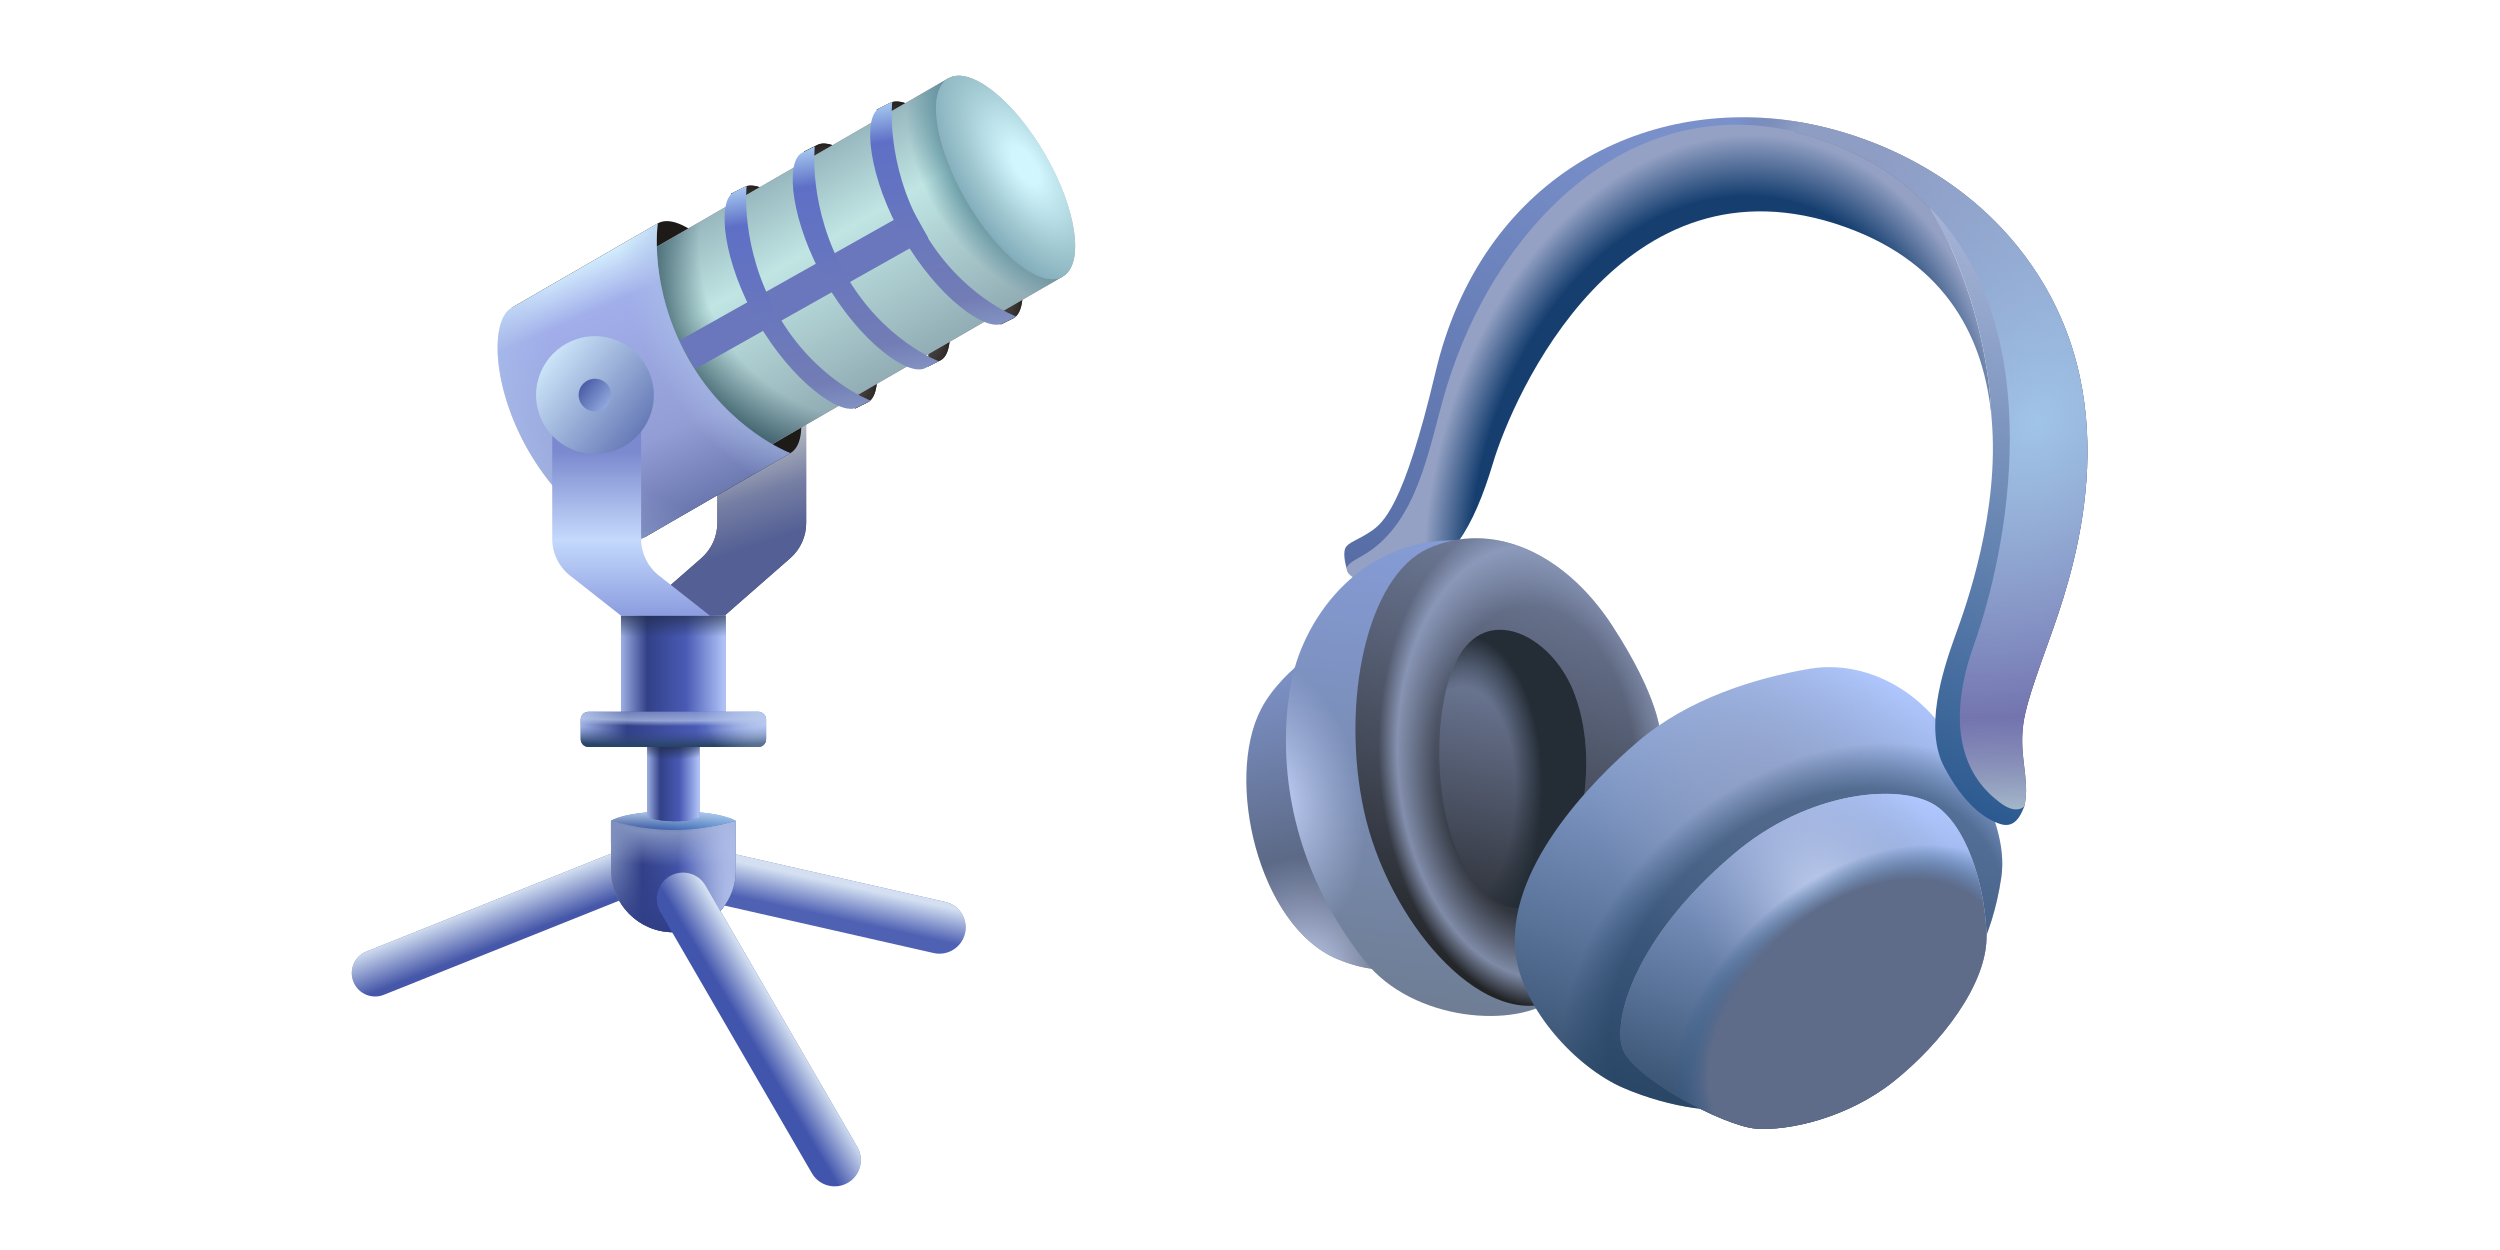 <svg viewBox="0 0 240 120" fill="none" xmlns="http://www.w3.org/2000/svg">
<path d="M172.719 11.713L170.777 17.133L169.519 16.546C163.914 18.55 152.571 22.621 152.044 22.87C151.517 23.119 140.63 42.819 135.253 52.638L129.464 55.051C129.195 54.48 128.901 53.222 129.143 52.645C129.384 52.068 130.367 51.845 131.557 51.041C132.748 50.236 134.72 48.781 137.812 35.718C142.193 17.21 157.66 9.18 172.719 11.713Z" fill="url(#paint0_linear_7754_1801)"/>
<path d="M172.719 11.713L170.777 17.133L169.519 16.546C163.914 18.55 152.571 22.621 152.044 22.87C151.517 23.119 140.63 42.819 135.253 52.638L129.464 55.051C129.195 54.48 128.901 53.222 129.143 52.645C129.384 52.068 130.367 51.845 131.557 51.041C132.748 50.236 134.72 48.781 137.812 35.718C142.193 17.21 157.66 9.18 172.719 11.713Z" fill="url(#paint1_radial_7754_1801)"/>
<path d="M191.189 40.112C190.962 35.026 189.837 29.829 187.724 24.773C186.99 23.016 186.159 21.332 185.243 19.725C182.726 17.159 179.47 15.021 175.305 13.53C157.557 7.172 143.615 21.32 138.819 37.337C137.147 42.921 136.169 50.361 130.688 53.408C129.85 53.874 129.162 54.257 129.301 54.746C129.542 55.598 131.622 56.639 135.336 55.54C139.099 54.426 141.454 50.755 143.321 44.475C145.199 38.155 155.629 14.087 177.159 21.799C187.046 25.34 190.514 32.689 191.189 40.112Z" fill="url(#paint2_radial_7754_1801)"/>
<path d="M121.047 68.1C122.185 65.894 124.227 64.085 125.105 63.456L134.172 93.161C133.144 93.192 131.007 93.182 128.36 92.059C120.769 88.841 117.574 74.826 121.047 68.1Z" fill="url(#paint3_linear_7754_1801)"/>
<path d="M121.047 68.1C122.185 65.894 124.227 64.085 125.105 63.456L134.172 93.161C133.144 93.192 131.007 93.182 128.36 92.059C120.769 88.841 117.574 74.826 121.047 68.1Z" fill="url(#paint4_radial_7754_1801)"/>
<path d="M123.993 65.344C125.234 59.147 130.957 51.071 140.989 51.942C145.009 65.541 152.311 93.344 149.352 95.768C145.653 98.798 135.658 98.12 131.015 92.248C122.847 81.918 122.837 71.122 123.993 65.344Z" fill="url(#paint5_linear_7754_1801)"/>
<path d="M123.993 65.344C125.234 59.147 130.957 51.071 140.989 51.942C145.009 65.541 152.311 93.344 149.352 95.768C145.653 98.798 135.658 98.12 131.015 92.248C122.847 81.918 122.837 71.122 123.993 65.344Z" fill="url(#paint6_radial_7754_1801)"/>
<path d="M137.148 52.635C143.107 49.98 150.11 52.923 154.751 60.029C159.391 67.136 159.381 70.507 159.381 70.507C158.247 78.231 154.582 94.179 148.987 96.181C141.993 98.685 133.211 88.244 130.946 77.851C128.68 67.459 131.188 55.291 137.148 52.635Z" fill="url(#paint7_linear_7754_1801)"/>
<path d="M137.148 52.635C143.107 49.98 150.11 52.923 154.751 60.029C159.391 67.136 159.381 70.507 159.381 70.507C158.247 78.231 154.582 94.179 148.987 96.181C141.993 98.685 133.211 88.244 130.946 77.851C128.68 67.459 131.188 55.291 137.148 52.635Z" fill="url(#paint8_radial_7754_1801)"/>
<path d="M140.167 62.801C143.144 57.977 149.221 61.226 151.206 66.755C153.191 72.285 152.012 77.862 150.984 81.778C149.956 85.694 146.084 89.876 141.747 84.895C137.41 79.914 137.189 67.625 140.167 62.801Z" fill="url(#paint9_linear_7754_1801)"/>
<path d="M140.167 62.801C143.144 57.977 149.221 61.226 151.206 66.755C153.191 72.285 152.012 77.862 150.984 81.778C149.956 85.694 146.084 89.876 141.747 84.895C137.41 79.914 137.189 67.625 140.167 62.801Z" fill="url(#paint10_radial_7754_1801)"/>
<path d="M173.676 64.212C179.04 63.289 184.415 66.308 187.148 70.898C187.148 70.898 192.996 78.161 192.131 84.173C191.267 90.186 188.526 95.24 185.383 97.513C177.33 103.338 168.308 105.616 167.303 106.138C165.555 107.044 160.421 106.408 155.87 104.45C151.319 102.492 146.145 96.896 145.502 91.544C144.539 83.54 152.578 75.148 157.294 71.147C162.01 67.146 168.311 65.136 173.676 64.212Z" fill="url(#paint11_linear_7754_1801)"/>
<path d="M173.676 64.212C179.04 63.289 184.415 66.308 187.148 70.898C187.148 70.898 192.996 78.161 192.131 84.173C191.267 90.186 188.526 95.24 185.383 97.513C177.33 103.338 168.308 105.616 167.303 106.138C165.555 107.044 160.421 106.408 155.87 104.45C151.319 102.492 146.145 96.896 145.502 91.544C144.539 83.54 152.578 75.148 157.294 71.147C162.01 67.146 168.311 65.136 173.676 64.212Z" fill="url(#paint12_radial_7754_1801)"/>
<path d="M173.676 64.212C179.04 63.289 184.415 66.308 187.148 70.898C187.148 70.898 192.996 78.161 192.131 84.173C191.267 90.186 188.526 95.24 185.383 97.513C177.33 103.338 168.308 105.616 167.303 106.138C165.555 107.044 160.421 106.408 155.87 104.45C151.319 102.492 146.145 96.896 145.502 91.544C144.539 83.54 152.578 75.148 157.294 71.147C162.01 67.146 168.311 65.136 173.676 64.212Z" fill="url(#paint13_radial_7754_1801)"/>
<path d="M155.727 100.569C154.877 97.748 156.97 90.071 166.27 82.132C173.633 75.752 182.915 75.072 186.086 77.521C189.258 79.971 190.58 85.872 190.704 89.68C190.859 94.441 186.266 100.237 181.821 103.788C177.376 107.338 171.678 108.58 168.588 108.349C165.497 108.117 156.576 103.39 155.727 100.569Z" fill="url(#paint14_linear_7754_1801)"/>
<path d="M155.727 100.569C154.877 97.748 156.97 90.071 166.27 82.132C173.633 75.752 182.915 75.072 186.086 77.521C189.258 79.971 190.58 85.872 190.704 89.68C190.859 94.441 186.266 100.237 181.821 103.788C177.376 107.338 171.678 108.58 168.588 108.349C165.497 108.117 156.576 103.39 155.727 100.569Z" fill="url(#paint15_linear_7754_1801)"/>
<path d="M155.727 100.569C154.877 97.748 156.97 90.071 166.27 82.132C173.633 75.752 182.915 75.072 186.086 77.521C189.258 79.971 190.58 85.872 190.704 89.68C190.859 94.441 186.266 100.237 181.821 103.788C177.376 107.338 171.678 108.58 168.588 108.349C165.497 108.117 156.576 103.39 155.727 100.569Z" fill="url(#paint16_radial_7754_1801)"/>
<path d="M155.727 100.569C154.877 97.748 156.97 90.071 166.27 82.132C173.633 75.752 182.915 75.072 186.086 77.521C189.258 79.971 190.58 85.872 190.704 89.68C190.859 94.441 186.266 100.237 181.821 103.788C177.376 107.338 171.678 108.58 168.588 108.349C165.497 108.117 156.576 103.39 155.727 100.569Z" fill="url(#paint17_radial_7754_1801)"/>
<path d="M172.367 12.696C172.367 12.696 179.71 14.217 184.721 19.474C189.732 24.731 190.17 27.937 191.671 34.438C193.172 40.94 193.031 47.75 190.195 56.889C187.359 66.028 187.658 71.811 188.162 73.56L191.631 77.319L193.764 78.083L194.325 77.436C194.825 75.427 194.129 73.399 194.131 71.102C194.133 68.805 194.675 67.139 196.69 61.514C198.705 55.889 204.208 40.68 196.134 27.173C190.253 17.337 180.207 12.973 172.719 11.713L172.367 12.696Z" fill="url(#paint18_linear_7754_1801)"/>
<path d="M172.367 12.696C172.367 12.696 179.71 14.217 184.721 19.474C189.732 24.731 190.17 27.937 191.671 34.438C193.172 40.94 193.031 47.75 190.195 56.889C187.359 66.028 187.658 71.811 188.162 73.56L191.631 77.319L193.764 78.083L194.325 77.436C194.825 75.427 194.129 73.399 194.131 71.102C194.133 68.805 194.675 67.139 196.69 61.514C198.705 55.889 204.208 40.68 196.134 27.173C190.253 17.337 180.207 12.973 172.719 11.713L172.367 12.696Z" fill="url(#paint19_linear_7754_1801)"/>
<path d="M172.367 12.696C172.367 12.696 179.71 14.217 184.721 19.474C189.732 24.731 190.17 27.937 191.671 34.438C193.172 40.94 193.031 47.75 190.195 56.889C187.359 66.028 187.658 71.811 188.162 73.56L191.631 77.319L193.764 78.083L194.325 77.436C194.825 75.427 194.129 73.399 194.131 71.102C194.133 68.805 194.675 67.139 196.69 61.514C198.705 55.889 204.208 40.68 196.134 27.173C190.253 17.337 180.207 12.973 172.719 11.713L172.367 12.696Z" fill="url(#paint20_radial_7754_1801)"/>
<path d="M191.189 40.112C190.962 35.026 189.837 29.829 187.724 24.773C186.989 23.016 186.113 21.47 185.197 19.863C196.982 31.879 192.624 53.164 189.532 61.795C185.78 72.269 190.657 76.067 192.132 77.143C193.607 78.218 194.334 77.412 194.334 77.412C194.318 77.449 194.301 77.49 194.283 77.535C194.02 78.18 193.465 79.54 192.08 79.121C190.599 78.673 188.54 77.242 186.638 73.616C184.737 69.99 186.415 64.617 187.665 61.126C187.697 61.038 187.734 60.934 187.777 60.816C188.689 58.306 192.011 49.154 191.189 40.112Z" fill="url(#paint21_linear_7754_1801)"/>
<path d="M77.394 50.217V37.618H68.86V50.217C68.86 51.506 68.303 52.733 67.333 53.583L61.009 59.117H69.542L75.866 53.583C76.837 52.733 77.394 51.506 77.394 50.217Z" fill="url(#paint22_linear_7754_1801)"/>
<path d="M77.394 50.217V37.618H68.86V50.217C68.86 51.506 68.303 52.733 67.333 53.583L61.009 59.117H69.542L75.866 53.583C76.837 52.733 77.394 51.506 77.394 50.217Z" fill="url(#paint23_linear_7754_1801)"/>
<path d="M61.847 51.599C61.847 51.599 61.167 46.364 57.178 39.592C53.189 32.82 49.114 29.545 49.114 29.545L63.143 21.445C65.244 20.232 69.798 24.186 73.314 30.276C76.83 36.366 77.977 42.286 75.876 43.499L61.847 51.599Z" fill="url(#paint24_radial_7754_1801)"/>
<path d="M84.15 10.53C84.15 10.53 89.5 12.5 93.13 18.894C96.76 25.287 96.061 31.16 96.061 31.16L97.331 30.527C98.952 29.591 98.312 23.803 95.023 18.106C91.734 12.409 87.041 8.961 85.421 9.897L84.15 10.53Z" fill="url(#paint25_linear_7754_1801)"/>
<path d="M84.15 10.53C84.15 10.53 89.5 12.5 93.13 18.894C96.76 25.287 96.061 31.16 96.061 31.16L97.331 30.527C98.952 29.591 98.312 23.803 95.023 18.106C91.734 12.409 87.041 8.961 85.421 9.897L84.15 10.53Z" fill="url(#paint26_radial_7754_1801)"/>
<path d="M84.15 10.53C84.15 10.53 89.5 12.5 93.13 18.894C96.76 25.287 96.061 31.16 96.061 31.16L97.331 30.527C98.952 29.591 98.312 23.803 95.023 18.106C91.734 12.409 87.041 8.961 85.421 9.897L84.15 10.53Z" fill="url(#paint27_radial_7754_1801)"/>
<path d="M77.163 14.566C77.163 14.566 82.513 16.536 86.143 22.929C89.773 29.322 89.074 35.196 89.074 35.196L90.344 34.562C91.964 33.627 91.325 27.838 88.036 22.142C84.747 16.445 80.054 12.997 78.433 13.932L77.163 14.566Z" fill="url(#paint28_linear_7754_1801)"/>
<path d="M77.163 14.566C77.163 14.566 82.513 16.536 86.143 22.929C89.773 29.322 89.074 35.196 89.074 35.196L90.344 34.562C91.964 33.627 91.325 27.838 88.036 22.142C84.747 16.445 80.054 12.997 78.433 13.932L77.163 14.566Z" fill="url(#paint29_radial_7754_1801)"/>
<path d="M77.163 14.566C77.163 14.566 82.513 16.536 86.143 22.929C89.773 29.322 89.074 35.196 89.074 35.196L90.344 34.562C91.964 33.627 91.325 27.838 88.036 22.142C84.747 16.445 80.054 12.997 78.433 13.932L77.163 14.566Z" fill="url(#paint30_radial_7754_1801)"/>
<path d="M70.172 18.601C70.172 18.601 75.522 20.571 79.152 26.964C82.782 33.358 82.083 39.231 82.083 39.231L83.353 38.597C84.974 37.662 84.334 31.874 81.045 26.177C77.756 20.48 73.063 17.032 71.443 17.967L70.172 18.601Z" fill="url(#paint31_linear_7754_1801)"/>
<path d="M70.172 18.601C70.172 18.601 75.522 20.571 79.152 26.964C82.782 33.358 82.083 39.231 82.083 39.231L83.353 38.597C84.974 37.662 84.334 31.874 81.045 26.177C77.756 20.48 73.063 17.032 71.443 17.967L70.172 18.601Z" fill="url(#paint32_radial_7754_1801)"/>
<path d="M70.172 18.601C70.172 18.601 75.522 20.571 79.152 26.964C82.782 33.358 82.083 39.231 82.083 39.231L83.353 38.597C84.974 37.662 84.334 31.874 81.045 26.177C77.756 20.48 73.063 17.032 71.443 17.967L70.172 18.601Z" fill="url(#paint33_radial_7754_1801)"/>
<path d="M102.025 26.542L91.042 7.52L53.236 29.348C51.135 30.561 51.89 35.803 54.922 41.056C57.955 46.308 62.117 49.583 64.218 48.37L102.025 26.542Z" fill="url(#paint34_linear_7754_1801)"/>
<path d="M102.025 26.542L91.042 7.52L53.236 29.348C51.135 30.561 51.89 35.803 54.922 41.056C57.955 46.308 62.117 49.583 64.218 48.37L102.025 26.542Z" fill="url(#paint35_linear_7754_1801)"/>
<path d="M102.025 26.542L91.042 7.52L53.236 29.348C51.135 30.561 51.89 35.803 54.922 41.056C57.955 46.308 62.117 49.583 64.218 48.37L102.025 26.542Z" fill="url(#paint36_radial_7754_1801)"/>
<path d="M102.025 26.542L91.042 7.52L53.236 29.348C51.135 30.561 51.89 35.803 54.922 41.056C57.955 46.308 62.117 49.583 64.218 48.37L102.025 26.542Z" fill="url(#paint37_radial_7754_1801)"/>
<path fill-rule="evenodd" clip-rule="evenodd" d="M89.112 22.843L66.746 35.424L65.211 32.694L87.577 20.113L89.112 22.843Z" fill="#6A77BD"/>
<path d="M75.876 43.499C75.876 43.499 69.959 41.288 66.088 34.447C62.218 27.607 63.143 21.445 63.143 21.445L49.114 29.545C47.013 30.758 47.236 37.212 50.752 43.302C54.268 49.392 59.746 52.812 61.847 51.599L75.876 43.499Z" fill="url(#paint38_linear_7754_1801)"/>
<path d="M75.876 43.499C75.876 43.499 69.959 41.288 66.088 34.447C62.218 27.607 63.143 21.445 63.143 21.445L49.114 29.545C47.013 30.758 47.236 37.212 50.752 43.302C54.268 49.392 59.746 52.812 61.847 51.599L75.876 43.499Z" fill="url(#paint39_radial_7754_1801)"/>
<path d="M75.876 43.499C75.876 43.499 69.959 41.288 66.088 34.447C62.218 27.607 63.143 21.445 63.143 21.445L49.114 29.545C47.013 30.758 47.236 37.212 50.752 43.302C54.268 49.392 59.746 52.812 61.847 51.599L75.876 43.499Z" fill="url(#paint40_radial_7754_1801)"/>
<path d="M83.592 38.46C83.592 38.46 78.243 36.491 74.612 30.097C70.982 23.704 71.681 17.83 71.681 17.83L70.411 18.464C68.791 19.399 69.43 25.188 72.72 30.885C76.009 36.581 80.701 40.029 82.322 39.094L83.592 38.46Z" fill="url(#paint41_linear_7754_1801)"/>
<path d="M90.134 34.682C90.134 34.682 84.784 32.712 81.154 26.319C77.524 19.926 78.223 14.052 78.223 14.052L76.953 14.686C75.332 15.621 75.972 21.41 79.261 27.106C82.55 32.803 87.243 36.251 88.864 35.316L90.134 34.682Z" fill="url(#paint42_linear_7754_1801)"/>
<path d="M97.57 30.39C97.57 30.39 92.22 28.42 88.59 22.027C84.96 15.633 85.659 9.76 85.659 9.76L84.389 10.393C82.769 11.329 83.408 17.117 86.697 22.814C89.987 28.511 94.679 31.959 96.3 31.023L97.57 30.39Z" fill="url(#paint43_linear_7754_1801)"/>
<ellipse cx="96.534" cy="17.032" rx="10.982" ry="4.393" transform="rotate(60 96.534 17.032)" fill="url(#paint44_radial_7754_1801)"/>
<ellipse cx="96.534" cy="17.032" rx="10.982" ry="4.393" transform="rotate(60 96.534 17.032)" fill="url(#paint45_radial_7754_1801)"/>
<ellipse cx="96.534" cy="17.032" rx="10.982" ry="4.393" transform="rotate(60 96.534 17.032)" fill="url(#paint46_radial_7754_1801)"/>
<path d="M58.651 80.965C58.651 80.965 61.413 80.834 64.648 80.828C67.882 80.822 70.615 80.965 70.615 80.965V78.793C70.615 78.793 69.376 77.888 64.648 77.888C59.919 77.888 58.651 78.793 58.651 78.793V80.965Z" fill="url(#paint47_linear_7754_1801)"/>
<path d="M58.651 80.965C58.651 80.965 61.413 80.834 64.648 80.828C67.882 80.822 70.615 80.965 70.615 80.965V78.793C70.615 78.793 69.376 77.888 64.648 77.888C59.919 77.888 58.651 78.793 58.651 78.793V80.965Z" fill="url(#paint48_radial_7754_1801)"/>
<path fill-rule="evenodd" clip-rule="evenodd" d="M62.129 78.462V66.761H67.163V78.462C67.163 78.462 66.365 78.876 64.67 78.84C62.975 78.804 62.129 78.462 62.129 78.462Z" fill="url(#paint49_linear_7754_1801)"/>
<path fill-rule="evenodd" clip-rule="evenodd" d="M62.129 78.462V66.761H67.163V78.462C67.163 78.462 66.365 78.876 64.67 78.84C62.975 78.804 62.129 78.462 62.129 78.462Z" fill="url(#paint50_linear_7754_1801)"/>
<path fill-rule="evenodd" clip-rule="evenodd" d="M62.129 78.462V66.761H67.163V78.462C67.163 78.462 66.365 78.876 64.67 78.84C62.975 78.804 62.129 78.462 62.129 78.462Z" fill="url(#paint51_radial_7754_1801)"/>
<path d="M59.614 59.09H69.68V69.268C69.68 69.685 69.343 70.023 68.925 70.023H60.369C59.952 70.023 59.614 69.685 59.614 69.268V59.09Z" fill="url(#paint52_linear_7754_1801)"/>
<path d="M59.614 59.09H69.68V69.268C69.68 69.685 69.343 70.023 68.925 70.023H60.369C59.952 70.023 59.614 69.685 59.614 69.268V59.09Z" fill="url(#paint53_linear_7754_1801)"/>
<path d="M59.614 59.09H69.68V69.268C69.68 69.685 69.343 70.023 68.925 70.023H60.369C59.952 70.023 59.614 69.685 59.614 69.268V59.09Z" fill="url(#paint54_radial_7754_1801)"/>
<path fill-rule="evenodd" clip-rule="evenodd" d="M61.969 83.037C62.428 84.185 61.87 85.489 60.721 85.948L36.844 95.503C35.696 95.963 34.392 95.404 33.933 94.256C33.473 93.107 34.032 91.803 35.18 91.344L59.057 81.789C60.206 81.33 61.509 81.888 61.969 83.037Z" fill="#4657A9"/>
<path fill-rule="evenodd" clip-rule="evenodd" d="M61.969 83.037C62.428 84.185 61.87 85.489 60.721 85.948L36.844 95.503C35.696 95.963 34.392 95.404 33.933 94.256C33.473 93.107 34.032 91.803 35.18 91.344L59.057 81.789C60.206 81.33 61.509 81.888 61.969 83.037Z" fill="url(#paint55_linear_7754_1801)"/>
<path fill-rule="evenodd" clip-rule="evenodd" d="M92.642 89.595C92.334 90.95 90.986 91.799 89.63 91.492L68.082 86.6C66.727 86.292 65.877 84.944 66.185 83.588C66.493 82.233 67.841 81.384 69.196 81.691L90.745 86.583C92.1 86.891 92.95 88.239 92.642 89.595Z" fill="#4F61B3"/>
<path fill-rule="evenodd" clip-rule="evenodd" d="M92.642 89.595C92.334 90.95 90.986 91.799 89.63 91.492L68.082 86.6C66.727 86.292 65.877 84.944 66.185 83.588C66.493 82.233 67.841 81.384 69.196 81.691L90.745 86.583C92.1 86.891 92.95 88.239 92.642 89.595Z" fill="url(#paint56_linear_7754_1801)"/>
<path d="M58.655 78.794C58.655 78.794 61.412 79.658 64.646 79.678C67.88 79.698 70.637 78.794 70.637 78.794V83.507C70.637 86.815 67.955 89.498 64.646 89.498C61.337 89.498 58.655 86.815 58.655 83.507V78.794Z" fill="url(#paint57_linear_7754_1801)"/>
<path d="M58.655 78.794C58.655 78.794 61.412 79.658 64.646 79.678C67.88 79.698 70.637 78.794 70.637 78.794V83.507C70.637 86.815 67.955 89.498 64.646 89.498C61.337 89.498 58.655 86.815 58.655 83.507V78.794Z" fill="url(#paint58_linear_7754_1801)"/>
<path d="M58.655 78.794C58.655 78.794 61.412 79.658 64.646 79.678C67.88 79.698 70.637 78.794 70.637 78.794V83.507C70.637 86.815 67.955 89.498 64.646 89.498C61.337 89.498 58.655 86.815 58.655 83.507V78.794Z" fill="url(#paint59_radial_7754_1801)"/>
<path d="M58.655 78.794C58.655 78.794 61.412 79.658 64.646 79.678C67.88 79.698 70.637 78.794 70.637 78.794V83.507C70.637 86.815 67.955 89.498 64.646 89.498C61.337 89.498 58.655 86.815 58.655 83.507V78.794Z" fill="url(#paint60_radial_7754_1801)"/>
<path d="M58.655 78.794C58.655 78.794 61.412 79.658 64.646 79.678C67.88 79.698 70.637 78.794 70.637 78.794V83.507C70.637 86.815 67.955 89.498 64.646 89.498C61.337 89.498 58.655 86.815 58.655 83.507V78.794Z" fill="url(#paint61_radial_7754_1801)"/>
<path fill-rule="evenodd" clip-rule="evenodd" d="M64.31 84.108C63.108 84.805 62.698 86.345 63.395 87.547L77.945 112.635C78.642 113.837 80.182 114.247 81.384 113.55C82.586 112.852 82.996 111.312 82.299 110.11L67.749 85.022C67.052 83.82 65.512 83.411 64.31 84.108Z" fill="#4255AC"/>
<path fill-rule="evenodd" clip-rule="evenodd" d="M64.31 84.108C63.108 84.805 62.698 86.345 63.395 87.547L77.945 112.635C78.642 113.837 80.182 114.247 81.384 113.55C82.586 112.852 82.996 111.312 82.299 110.11L67.749 85.022C67.052 83.82 65.512 83.411 64.31 84.108Z" fill="url(#paint62_linear_7754_1801)"/>
<path d="M55.749 69.086C55.749 68.669 56.087 68.331 56.504 68.331H72.79C73.207 68.331 73.545 68.669 73.545 69.086V70.96C73.545 71.377 73.207 71.715 72.79 71.715H56.504C56.087 71.715 55.749 71.377 55.749 70.96V69.086Z" fill="url(#paint63_linear_7754_1801)"/>
<path d="M55.749 69.086C55.749 68.669 56.087 68.331 56.504 68.331H72.79C73.207 68.331 73.545 68.669 73.545 69.086V70.96C73.545 71.377 73.207 71.715 72.79 71.715H56.504C56.087 71.715 55.749 71.377 55.749 70.96V69.086Z" fill="url(#paint64_linear_7754_1801)"/>
<path d="M55.749 69.086C55.749 68.669 56.087 68.331 56.504 68.331H72.79C73.207 68.331 73.545 68.669 73.545 69.086V70.96C73.545 71.377 73.207 71.715 72.79 71.715H56.504C56.087 71.715 55.749 71.377 55.749 70.96V69.086Z" fill="url(#paint65_radial_7754_1801)"/>
<path d="M55.749 69.086C55.749 68.669 56.087 68.331 56.504 68.331H72.79C73.207 68.331 73.545 68.669 73.545 69.086V70.96C73.545 71.377 73.207 71.715 72.79 71.715H56.504C56.087 71.715 55.749 71.377 55.749 70.96V69.086Z" fill="url(#paint66_radial_7754_1801)"/>
<path d="M55.749 69.086C55.749 68.669 56.087 68.331 56.504 68.331H72.79C73.207 68.331 73.545 68.669 73.545 69.086V70.96C73.545 71.377 73.207 71.715 72.79 71.715H56.504C56.087 71.715 55.749 71.377 55.749 70.96V69.086Z" fill="url(#paint67_radial_7754_1801)"/>
<path d="M53.014 51.736V37.618H61.547V51.736C61.547 53.108 62.176 54.404 63.254 55.252L68.166 59.117H59.633L54.721 55.252C53.643 54.404 53.014 53.108 53.014 51.736Z" fill="url(#paint68_linear_7754_1801)"/>
<circle cx="57.116" cy="37.927" r="5.652" fill="url(#paint69_linear_7754_1801)"/>
<circle cx="57.117" cy="37.926" r="1.567" fill="url(#paint70_linear_7754_1801)"/>
<defs>
<linearGradient id="paint0_linear_7754_1801" x1="129.714" y1="54.046" x2="154.043" y2="10.565" gradientUnits="userSpaceOnUse">
<stop stop-color="#566DA6"/>
<stop offset="1" stop-color="#7A90CA"/>
</linearGradient>
<radialGradient id="paint1_radial_7754_1801" cx="0" cy="0" r="1" gradientUnits="userSpaceOnUse" gradientTransform="translate(172.314 12.841) rotate(113.108) scale(11.146 5.478)">
<stop stop-color="#8F9EC5"/>
<stop offset="1" stop-color="#6E7A98" stop-opacity="0"/>
</radialGradient>
<radialGradient id="paint2_radial_7754_1801" cx="0" cy="0" r="1" gradientUnits="userSpaceOnUse" gradientTransform="translate(164.906 51.114) rotate(100.296) scale(38.428 27.844)">
<stop offset="0.846" stop-color="#163F70"/>
<stop offset="1" stop-color="#94A1C4"/>
</radialGradient>
<linearGradient id="paint3_linear_7754_1801" x1="120.001" y1="60" x2="129.965" y2="97.031" gradientUnits="userSpaceOnUse">
<stop stop-color="#869DD9"/>
<stop offset="1" stop-color="#3F454D"/>
</linearGradient>
<radialGradient id="paint4_radial_7754_1801" cx="0" cy="0" r="1" gradientUnits="userSpaceOnUse" gradientTransform="translate(124.917 94.019) rotate(-144.88) scale(11.22 12.184)">
<stop stop-color="#CAD7FA"/>
<stop offset="1" stop-color="#C8D7FF" stop-opacity="0"/>
</radialGradient>
<linearGradient id="paint5_linear_7754_1801" x1="140.619" y1="50.183" x2="133.896" y2="103.473" gradientUnits="userSpaceOnUse">
<stop stop-color="#869DD9"/>
<stop offset="1" stop-color="#6B798A"/>
</linearGradient>
<radialGradient id="paint6_radial_7754_1801" cx="0" cy="0" r="1" gradientUnits="userSpaceOnUse" gradientTransform="translate(122.404 76.596) rotate(-12.223) scale(8.375 13.586)">
<stop stop-color="#C3D2F8"/>
<stop offset="1" stop-color="#B4C3EA" stop-opacity="0"/>
</radialGradient>
<linearGradient id="paint7_linear_7754_1801" x1="150.429" y1="54.078" x2="136.382" y2="93.293" gradientUnits="userSpaceOnUse">
<stop stop-color="#6E7A98"/>
<stop offset="1" stop-color="#212325"/>
</linearGradient>
<radialGradient id="paint8_radial_7754_1801" cx="0" cy="0" r="1" gradientUnits="userSpaceOnUse" gradientTransform="translate(147.375 73.175) rotate(86.107) scale(34.738 22.046)">
<stop offset="0.432" stop-color="#94A2C4" stop-opacity="0"/>
<stop offset="0.599" stop-color="#94A2C4" stop-opacity="0.8"/>
<stop offset="0.68" stop-color="#94A2C4" stop-opacity="0"/>
</radialGradient>
<linearGradient id="paint9_linear_7754_1801" x1="144.438" y1="64.572" x2="138.477" y2="91.873" gradientUnits="userSpaceOnUse">
<stop stop-color="#6E7A98"/>
<stop offset="1" stop-color="#212325"/>
</linearGradient>
<radialGradient id="paint10_radial_7754_1801" cx="0" cy="0" r="1" gradientUnits="userSpaceOnUse" gradientTransform="translate(139.902 76.626) rotate(93.044) scale(15.807 8.237)">
<stop offset="0.674" stop-color="#242D36" stop-opacity="0"/>
<stop offset="0.99" stop-color="#242D36"/>
</radialGradient>
<linearGradient id="paint11_linear_7754_1801" x1="177.037" y1="63.801" x2="161.708" y2="106.596" gradientUnits="userSpaceOnUse">
<stop stop-color="#AFC7FE"/>
<stop offset="1" stop-color="#395373"/>
</linearGradient>
<radialGradient id="paint12_radial_7754_1801" cx="0" cy="0" r="1" gradientUnits="userSpaceOnUse" gradientTransform="translate(172.115 80.177) rotate(54.375) scale(26.804 16.575)">
<stop stop-color="#919EBF" stop-opacity="0.77"/>
<stop offset="1" stop-color="#919EBF" stop-opacity="0"/>
</radialGradient>
<radialGradient id="paint13_radial_7754_1801" cx="0" cy="0" r="1" gradientUnits="userSpaceOnUse" gradientTransform="translate(173.634 93.961) rotate(139.645) scale(26.629 19.251)">
<stop offset="0.803" stop-color="#1D3C5C" stop-opacity="0.55"/>
<stop offset="1" stop-color="#133659" stop-opacity="0"/>
</radialGradient>
<linearGradient id="paint14_linear_7754_1801" x1="180.06" y1="75.119" x2="168.128" y2="108.432" gradientUnits="userSpaceOnUse">
<stop stop-color="#B2BDD8"/>
<stop offset="1" stop-color="#5D636A"/>
</linearGradient>
<linearGradient id="paint15_linear_7754_1801" x1="180.06" y1="75.119" x2="168.128" y2="108.432" gradientUnits="userSpaceOnUse">
<stop stop-color="#AFC7FE"/>
<stop offset="1" stop-color="#395373"/>
</linearGradient>
<radialGradient id="paint16_radial_7754_1801" cx="0" cy="0" r="1" gradientUnits="userSpaceOnUse" gradientTransform="translate(176.178 87.849) rotate(56.573) scale(19.783 12.55)">
<stop stop-color="#CAD7F8"/>
<stop offset="1" stop-color="#919EBF" stop-opacity="0"/>
</radialGradient>
<radialGradient id="paint17_radial_7754_1801" cx="0" cy="0" r="1" gradientUnits="userSpaceOnUse" gradientTransform="translate(178.264 98.137) rotate(137.95) scale(20.464 13.626)">
<stop offset="0.803" stop-color="#5E6B89"/>
<stop offset="1" stop-color="#2E5D8D" stop-opacity="0"/>
</radialGradient>
<linearGradient id="paint18_linear_7754_1801" x1="192.729" y1="14.683" x2="193.874" y2="78.998" gradientUnits="userSpaceOnUse">
<stop stop-color="#6E7A98"/>
<stop offset="0.843" stop-color="#2F2C46"/>
<stop offset="1" stop-color="#5F6669"/>
</linearGradient>
<linearGradient id="paint19_linear_7754_1801" x1="192.729" y1="14.683" x2="193.874" y2="78.998" gradientUnits="userSpaceOnUse">
<stop stop-color="#8E9DC4"/>
<stop offset="0.843" stop-color="#6A64A4"/>
<stop offset="1" stop-color="#ACC3CF"/>
</linearGradient>
<radialGradient id="paint20_radial_7754_1801" cx="0" cy="0" r="1" gradientUnits="userSpaceOnUse" gradientTransform="translate(195.546 40.422) rotate(125.09) scale(37.396 28.416)">
<stop stop-color="#A0C4E7"/>
<stop offset="1" stop-color="#A0C4E7" stop-opacity="0"/>
</radialGradient>
<linearGradient id="paint21_linear_7754_1801" x1="180.015" y1="15.053" x2="161.15" y2="67.72" gradientUnits="userSpaceOnUse">
<stop stop-color="#ACB8DA"/>
<stop offset="1" stop-color="#2C5A90"/>
</linearGradient>
<linearGradient id="paint22_linear_7754_1801" x1="63.106" y1="37.618" x2="68.384" y2="53.658" gradientUnits="userSpaceOnUse">
<stop offset="0.466" stop-color="#AFB5BF"/>
<stop offset="0.736" stop-color="#62677D"/>
<stop offset="1" stop-color="#3C425D"/>
</linearGradient>
<linearGradient id="paint23_linear_7754_1801" x1="63.106" y1="37.618" x2="68.384" y2="53.658" gradientUnits="userSpaceOnUse">
<stop offset="0.466" stop-color="#AFB5BF"/>
<stop offset="0.736" stop-color="#757EA3"/>
<stop offset="1" stop-color="#546095"/>
</linearGradient>
<radialGradient id="paint24_radial_7754_1801" cx="0" cy="0" r="1" gradientUnits="userSpaceOnUse" gradientTransform="translate(44.602 46.852) rotate(60) scale(12.733 5.021)">
<stop stop-color="#AB9D91"/>
<stop offset="1" stop-color="#1D1A17"/>
</radialGradient>
<linearGradient id="paint25_linear_7754_1801" x1="78.637" y1="42.506" x2="65.859" y2="20.375" gradientUnits="userSpaceOnUse">
<stop stop-color="#1D1A17"/>
<stop offset="0.28" stop-color="#AB9491"/>
<stop offset="0.724" stop-color="#998582"/>
<stop offset="1" stop-color="#1D1A17"/>
</linearGradient>
<radialGradient id="paint26_radial_7754_1801" cx="0" cy="0" r="1" gradientUnits="userSpaceOnUse" gradientTransform="translate(91.122 21.066) rotate(-28.842) scale(4.859 15.512)">
<stop offset="0.395" stop-color="#737373" stop-opacity="0"/>
<stop offset="0.842" stop-color="#221E1C"/>
</radialGradient>
<radialGradient id="paint27_radial_7754_1801" cx="0" cy="0" r="1" gradientUnits="userSpaceOnUse" gradientTransform="translate(94.788 20.898) rotate(-113.071) scale(4.18 13.851)">
<stop stop-color="#D5B6B2"/>
<stop offset="1" stop-color="#A58F8C" stop-opacity="0"/>
</radialGradient>
<linearGradient id="paint28_linear_7754_1801" x1="71.65" y1="46.542" x2="58.872" y2="24.41" gradientUnits="userSpaceOnUse">
<stop stop-color="#1D1A17"/>
<stop offset="0.28" stop-color="#AB9491"/>
<stop offset="0.724" stop-color="#998582"/>
<stop offset="1" stop-color="#1D1A17"/>
</linearGradient>
<radialGradient id="paint29_radial_7754_1801" cx="0" cy="0" r="1" gradientUnits="userSpaceOnUse" gradientTransform="translate(84.135 25.101) rotate(-28.842) scale(4.859 15.512)">
<stop offset="0.395" stop-color="#737373" stop-opacity="0"/>
<stop offset="0.842" stop-color="#221E1C"/>
</radialGradient>
<radialGradient id="paint30_radial_7754_1801" cx="0" cy="0" r="1" gradientUnits="userSpaceOnUse" gradientTransform="translate(87.8 24.933) rotate(-113.071) scale(4.18 13.851)">
<stop stop-color="#D5B6B2"/>
<stop offset="1" stop-color="#A58F8C" stop-opacity="0"/>
</radialGradient>
<linearGradient id="paint31_linear_7754_1801" x1="64.659" y1="50.577" x2="51.882" y2="28.445" gradientUnits="userSpaceOnUse">
<stop stop-color="#1D1A17"/>
<stop offset="0.28" stop-color="#AB9491"/>
<stop offset="0.724" stop-color="#998582"/>
<stop offset="1" stop-color="#1D1A17"/>
</linearGradient>
<radialGradient id="paint32_radial_7754_1801" cx="0" cy="0" r="1" gradientUnits="userSpaceOnUse" gradientTransform="translate(77.144 29.137) rotate(-28.842) scale(4.859 15.512)">
<stop offset="0.395" stop-color="#737373" stop-opacity="0"/>
<stop offset="0.842" stop-color="#221E1C"/>
</radialGradient>
<radialGradient id="paint33_radial_7754_1801" cx="0" cy="0" r="1" gradientUnits="userSpaceOnUse" gradientTransform="translate(80.81 28.969) rotate(-113.071) scale(4.18 13.851)">
<stop stop-color="#D5B6B2"/>
<stop offset="1" stop-color="#A58F8C" stop-opacity="0"/>
</radialGradient>
<linearGradient id="paint34_linear_7754_1801" x1="78.143" y1="14.968" x2="89.125" y2="33.99" gradientUnits="userSpaceOnUse">
<stop stop-color="#968680"/>
<stop offset="0.348" stop-color="#DADADA"/>
<stop offset="1" stop-color="#968680"/>
</linearGradient>
<linearGradient id="paint35_linear_7754_1801" x1="78.143" y1="14.968" x2="89.125" y2="33.99" gradientUnits="userSpaceOnUse">
<stop stop-color="#98B8BF"/>
<stop offset="0.348" stop-color="#C0E5E3"/>
<stop offset="1" stop-color="#92ADB5"/>
</linearGradient>
<radialGradient id="paint36_radial_7754_1801" cx="0" cy="0" r="1" gradientUnits="userSpaceOnUse" gradientTransform="translate(93.947 17.768) rotate(150) scale(35.144 26.193)">
<stop offset="0.808" stop-color="#355964" stop-opacity="0"/>
<stop offset="0.975" stop-color="#355964"/>
</radialGradient>
<radialGradient id="paint37_radial_7754_1801" cx="0" cy="0" r="1" gradientUnits="userSpaceOnUse" gradientTransform="translate(100.189 14.164) rotate(150) scale(13.179 17.915)">
<stop offset="0.526" stop-color="#3A7587"/>
<stop offset="0.91" stop-color="#3A7587" stop-opacity="0"/>
</radialGradient>
<linearGradient id="paint38_linear_7754_1801" x1="67.17" y1="48.525" x2="56.664" y2="24.609" gradientUnits="userSpaceOnUse">
<stop stop-color="#6B77AF"/>
<stop offset="0.293" stop-color="#939DD5"/>
<stop offset="0.809" stop-color="#A1AEEA"/>
<stop offset="1" stop-color="#D6F0FF"/>
</linearGradient>
<radialGradient id="paint39_radial_7754_1801" cx="0" cy="0" r="1" gradientUnits="userSpaceOnUse" gradientTransform="translate(67.016 33.034) rotate(151.151) scale(20.285 25.595)">
<stop offset="0.669" stop-color="#ABC2E9" stop-opacity="0"/>
<stop offset="0.975" stop-color="#ABC2E9" stop-opacity="0.55"/>
</radialGradient>
<radialGradient id="paint40_radial_7754_1801" cx="0" cy="0" r="1" gradientUnits="userSpaceOnUse" gradientTransform="translate(77.17 28.05) rotate(149.697) scale(16.284 22.683)">
<stop stop-color="#ABC2E9" stop-opacity="0"/>
<stop offset="0.8" stop-color="#ABC2E9" stop-opacity="0.45"/>
<stop offset="0.985" stop-color="#ABC2E9" stop-opacity="0"/>
</radialGradient>
<linearGradient id="paint41_linear_7754_1801" x1="81.33" y1="39.766" x2="78.02" y2="17.082" gradientUnits="userSpaceOnUse">
<stop stop-color="#8495C3"/>
<stop offset="0.145" stop-color="#727DB5"/>
<stop offset="0.846" stop-color="#5E6FC6"/>
<stop offset="1" stop-color="#A4C6EF"/>
</linearGradient>
<linearGradient id="paint42_linear_7754_1801" x1="87.872" y1="35.988" x2="84.562" y2="13.304" gradientUnits="userSpaceOnUse">
<stop stop-color="#8495C3"/>
<stop offset="0.145" stop-color="#727DB5"/>
<stop offset="0.846" stop-color="#5E6FC6"/>
<stop offset="1" stop-color="#A4C6EF"/>
</linearGradient>
<linearGradient id="paint43_linear_7754_1801" x1="95.308" y1="31.696" x2="91.998" y2="9.011" gradientUnits="userSpaceOnUse">
<stop stop-color="#8495C3"/>
<stop offset="0.145" stop-color="#727DB5"/>
<stop offset="0.846" stop-color="#5E6FC6"/>
<stop offset="1" stop-color="#A4C6EF"/>
</linearGradient>
<radialGradient id="paint44_radial_7754_1801" cx="0" cy="0" r="1" gradientUnits="userSpaceOnUse" gradientTransform="translate(96.534 12.982) rotate(90) scale(9.198 19.463)">
<stop offset="0.487" stop-color="#D9D9D9"/>
<stop offset="1" stop-color="#737373"/>
</radialGradient>
<radialGradient id="paint45_radial_7754_1801" cx="0" cy="0" r="1" gradientUnits="userSpaceOnUse" gradientTransform="translate(96.534 14.835) rotate(90) scale(7.345 15.541)">
<stop offset="0.1" stop-color="#EFEFEF"/>
<stop offset="0.487" stop-color="#C9C5C4"/>
<stop offset="1" stop-color="#968680"/>
</radialGradient>
<radialGradient id="paint46_radial_7754_1801" cx="0" cy="0" r="1" gradientUnits="userSpaceOnUse" gradientTransform="translate(96.534 14.835) rotate(86.892) scale(9.382 19.853)">
<stop offset="0.1" stop-color="#D2F6FE"/>
<stop offset="0.487" stop-color="#9DC5CE"/>
<stop offset="1" stop-color="#5E8EA3"/>
</radialGradient>
<linearGradient id="paint47_linear_7754_1801" x1="50.93" y1="82.989" x2="78.603" y2="82.989" gradientUnits="userSpaceOnUse">
<stop stop-color="#0C3B72"/>
<stop offset="0.28" stop-color="#203D8F"/>
<stop offset="0.724" stop-color="#4F8DD7"/>
<stop offset="1" stop-color="#0C3B72"/>
</linearGradient>
<radialGradient id="paint48_radial_7754_1801" cx="0" cy="0" r="1" gradientUnits="userSpaceOnUse" gradientTransform="translate(64.29 80.572) rotate(-90) scale(3.096 23.214)">
<stop offset="0.257" stop-color="#CDD6E2" stop-opacity="0"/>
<stop offset="0.975" stop-color="#C2DEF9"/>
</radialGradient>
<linearGradient id="paint49_linear_7754_1801" x1="67.163" y1="72.05" x2="62.129" y2="72.05" gradientUnits="userSpaceOnUse">
<stop stop-color="#8192C0"/>
<stop offset="0.38" stop-color="#495AB4"/>
<stop offset="0.75" stop-color="#324088"/>
<stop offset="1" stop-color="#8192C0"/>
</linearGradient>
<linearGradient id="paint50_linear_7754_1801" x1="67.163" y1="74.524" x2="62.129" y2="74.524" gradientUnits="userSpaceOnUse">
<stop stop-color="#B3C6FA"/>
<stop offset="0.38" stop-color="#495AB4"/>
<stop offset="0.75" stop-color="#324088"/>
<stop offset="1" stop-color="#9CAFE3"/>
</linearGradient>
<radialGradient id="paint51_radial_7754_1801" cx="0" cy="0" r="1" gradientUnits="userSpaceOnUse" gradientTransform="translate(64.646 69.231) rotate(90) scale(4.615 8.338)">
<stop stop-color="#1E2A42" stop-opacity="0"/>
<stop offset="0.423" stop-color="#1E2A42"/>
<stop offset="0.807" stop-color="#1E2A42" stop-opacity="0"/>
</radialGradient>
<linearGradient id="paint52_linear_7754_1801" x1="69.68" y1="64.164" x2="59.614" y2="64.164" gradientUnits="userSpaceOnUse">
<stop stop-color="#8192C0"/>
<stop offset="0.38" stop-color="#495AB4"/>
<stop offset="0.75" stop-color="#324088"/>
<stop offset="1" stop-color="#8192C0"/>
</linearGradient>
<linearGradient id="paint53_linear_7754_1801" x1="69.68" y1="64.164" x2="59.614" y2="64.164" gradientUnits="userSpaceOnUse">
<stop stop-color="#B3C6FA"/>
<stop offset="0.38" stop-color="#495AB4"/>
<stop offset="0.75" stop-color="#324088"/>
<stop offset="1" stop-color="#9CAFE3"/>
</linearGradient>
<radialGradient id="paint54_radial_7754_1801" cx="0" cy="0" r="1" gradientUnits="userSpaceOnUse" gradientTransform="translate(64.647 54.439) rotate(90) scale(8.317 58.662)">
<stop stop-color="#1E2A42" stop-opacity="0"/>
<stop offset="0.423" stop-color="#1E2A42"/>
<stop offset="0.807" stop-color="#1E2A42" stop-opacity="0"/>
</radialGradient>
<linearGradient id="paint55_linear_7754_1801" x1="47.951" y1="90.559" x2="46.477" y2="86.802" gradientUnits="userSpaceOnUse">
<stop stop-color="#E5F1FA" stop-opacity="0"/>
<stop offset="1" stop-color="#E5F1FA" stop-opacity="0.88"/>
</linearGradient>
<linearGradient id="paint56_linear_7754_1801" x1="79.413" y1="87.944" x2="80.11" y2="84.754" gradientUnits="userSpaceOnUse">
<stop stop-color="#E5F1FA" stop-opacity="0"/>
<stop offset="1" stop-color="#E5F1FA" stop-opacity="0.88"/>
</linearGradient>
<linearGradient id="paint57_linear_7754_1801" x1="50.929" y1="72.587" x2="78.602" y2="72.587" gradientUnits="userSpaceOnUse">
<stop stop-color="#17191D"/>
<stop offset="0.28" stop-color="#818F9B"/>
<stop offset="0.724" stop-color="#355F77"/>
<stop offset="1" stop-color="#17191D"/>
</linearGradient>
<linearGradient id="paint58_linear_7754_1801" x1="70.637" y1="83.762" x2="58.655" y2="83.762" gradientUnits="userSpaceOnUse">
<stop stop-color="#8192C0"/>
<stop offset="0.38" stop-color="#495AB4"/>
<stop offset="0.75" stop-color="#324088"/>
<stop offset="1" stop-color="#8192C0"/>
</linearGradient>
<radialGradient id="paint59_radial_7754_1801" cx="0" cy="0" r="1" gradientUnits="userSpaceOnUse" gradientTransform="translate(64.289 80) rotate(90) scale(9.497 23.214)">
<stop offset="0.257" stop-color="#313F88" stop-opacity="0"/>
<stop offset="0.975" stop-color="#313F88"/>
</radialGradient>
<radialGradient id="paint60_radial_7754_1801" cx="0" cy="0" r="1" gradientUnits="userSpaceOnUse" gradientTransform="translate(64.646 74.423) rotate(90) scale(8.872 17.362)">
<stop stop-color="#7F8FBE" stop-opacity="0"/>
<stop offset="0.626" stop-color="#7F8FBE"/>
<stop offset="0.985" stop-color="#7F8FBE" stop-opacity="0"/>
</radialGradient>
<radialGradient id="paint61_radial_7754_1801" cx="0" cy="0" r="1" gradientUnits="userSpaceOnUse" gradientTransform="translate(70.193 92.846) scale(5.348 35.069)">
<stop stop-color="#C3D1FA"/>
<stop offset="1" stop-color="#C3D1FA" stop-opacity="0"/>
</radialGradient>
<linearGradient id="paint62_linear_7754_1801" x1="70.379" y1="99.949" x2="74.818" y2="97.303" gradientUnits="userSpaceOnUse">
<stop offset="0.302" stop-color="#E5F1FA" stop-opacity="0"/>
<stop offset="1" stop-color="#E5F1FA" stop-opacity="0.88"/>
</linearGradient>
<linearGradient id="paint63_linear_7754_1801" x1="54.982" y1="66.368" x2="73.846" y2="66.368" gradientUnits="userSpaceOnUse">
<stop stop-color="#313F88"/>
<stop offset="0.28" stop-color="#626DA2"/>
<stop offset="0.724" stop-color="#7A8AC0"/>
<stop offset="1" stop-color="#324088"/>
</linearGradient>
<linearGradient id="paint64_linear_7754_1801" x1="73.545" y1="69.902" x2="55.749" y2="69.902" gradientUnits="userSpaceOnUse">
<stop stop-color="#B3C6FA"/>
<stop offset="0.38" stop-color="#495AB4"/>
<stop offset="0.75" stop-color="#324088"/>
<stop offset="1" stop-color="#9CAFE3"/>
</linearGradient>
<radialGradient id="paint65_radial_7754_1801" cx="0" cy="0" r="1" gradientUnits="userSpaceOnUse" gradientTransform="translate(64.116 68.712) rotate(90) scale(3.003 21.416)">
<stop offset="0.515" stop-color="#354B82" stop-opacity="0"/>
<stop offset="0.975" stop-color="#284466"/>
</radialGradient>
<radialGradient id="paint66_radial_7754_1801" cx="0" cy="0" r="1" gradientUnits="userSpaceOnUse" gradientTransform="translate(64.647 66.949) rotate(90) scale(2.805 24.871)">
<stop stop-color="#B8C9EA" stop-opacity="0"/>
<stop offset="0.8" stop-color="#B8C9EA" stop-opacity="0.7"/>
<stop offset="0.985" stop-color="#B8C9EA" stop-opacity="0"/>
</radialGradient>
<radialGradient id="paint67_radial_7754_1801" cx="0" cy="0" r="1" gradientUnits="userSpaceOnUse" gradientTransform="translate(72.616 69.117) rotate(130.786) scale(4.708 5.131)">
<stop stop-color="#B8C9EA" stop-opacity="0.66"/>
<stop offset="1" stop-color="#B8C9EA" stop-opacity="0"/>
</radialGradient>
<linearGradient id="paint68_linear_7754_1801" x1="55.232" y1="37.618" x2="55.232" y2="60" gradientUnits="userSpaceOnUse">
<stop offset="0.259" stop-color="#7B8ACF"/>
<stop offset="0.635" stop-color="#C4D9FC"/>
<stop offset="1" stop-color="#8595DC"/>
</linearGradient>
<linearGradient id="paint69_linear_7754_1801" x1="51.927" y1="33.401" x2="64.997" y2="43.578" gradientUnits="userSpaceOnUse">
<stop stop-color="#D6F0FF"/>
<stop offset="1" stop-color="#4354A0"/>
</linearGradient>
<linearGradient id="paint70_linear_7754_1801" x1="55.678" y1="36.671" x2="59.303" y2="39.494" gradientUnits="userSpaceOnUse">
<stop stop-color="#4354A0"/>
<stop offset="1" stop-color="#A9C4F2"/>
</linearGradient>
</defs>
</svg>
